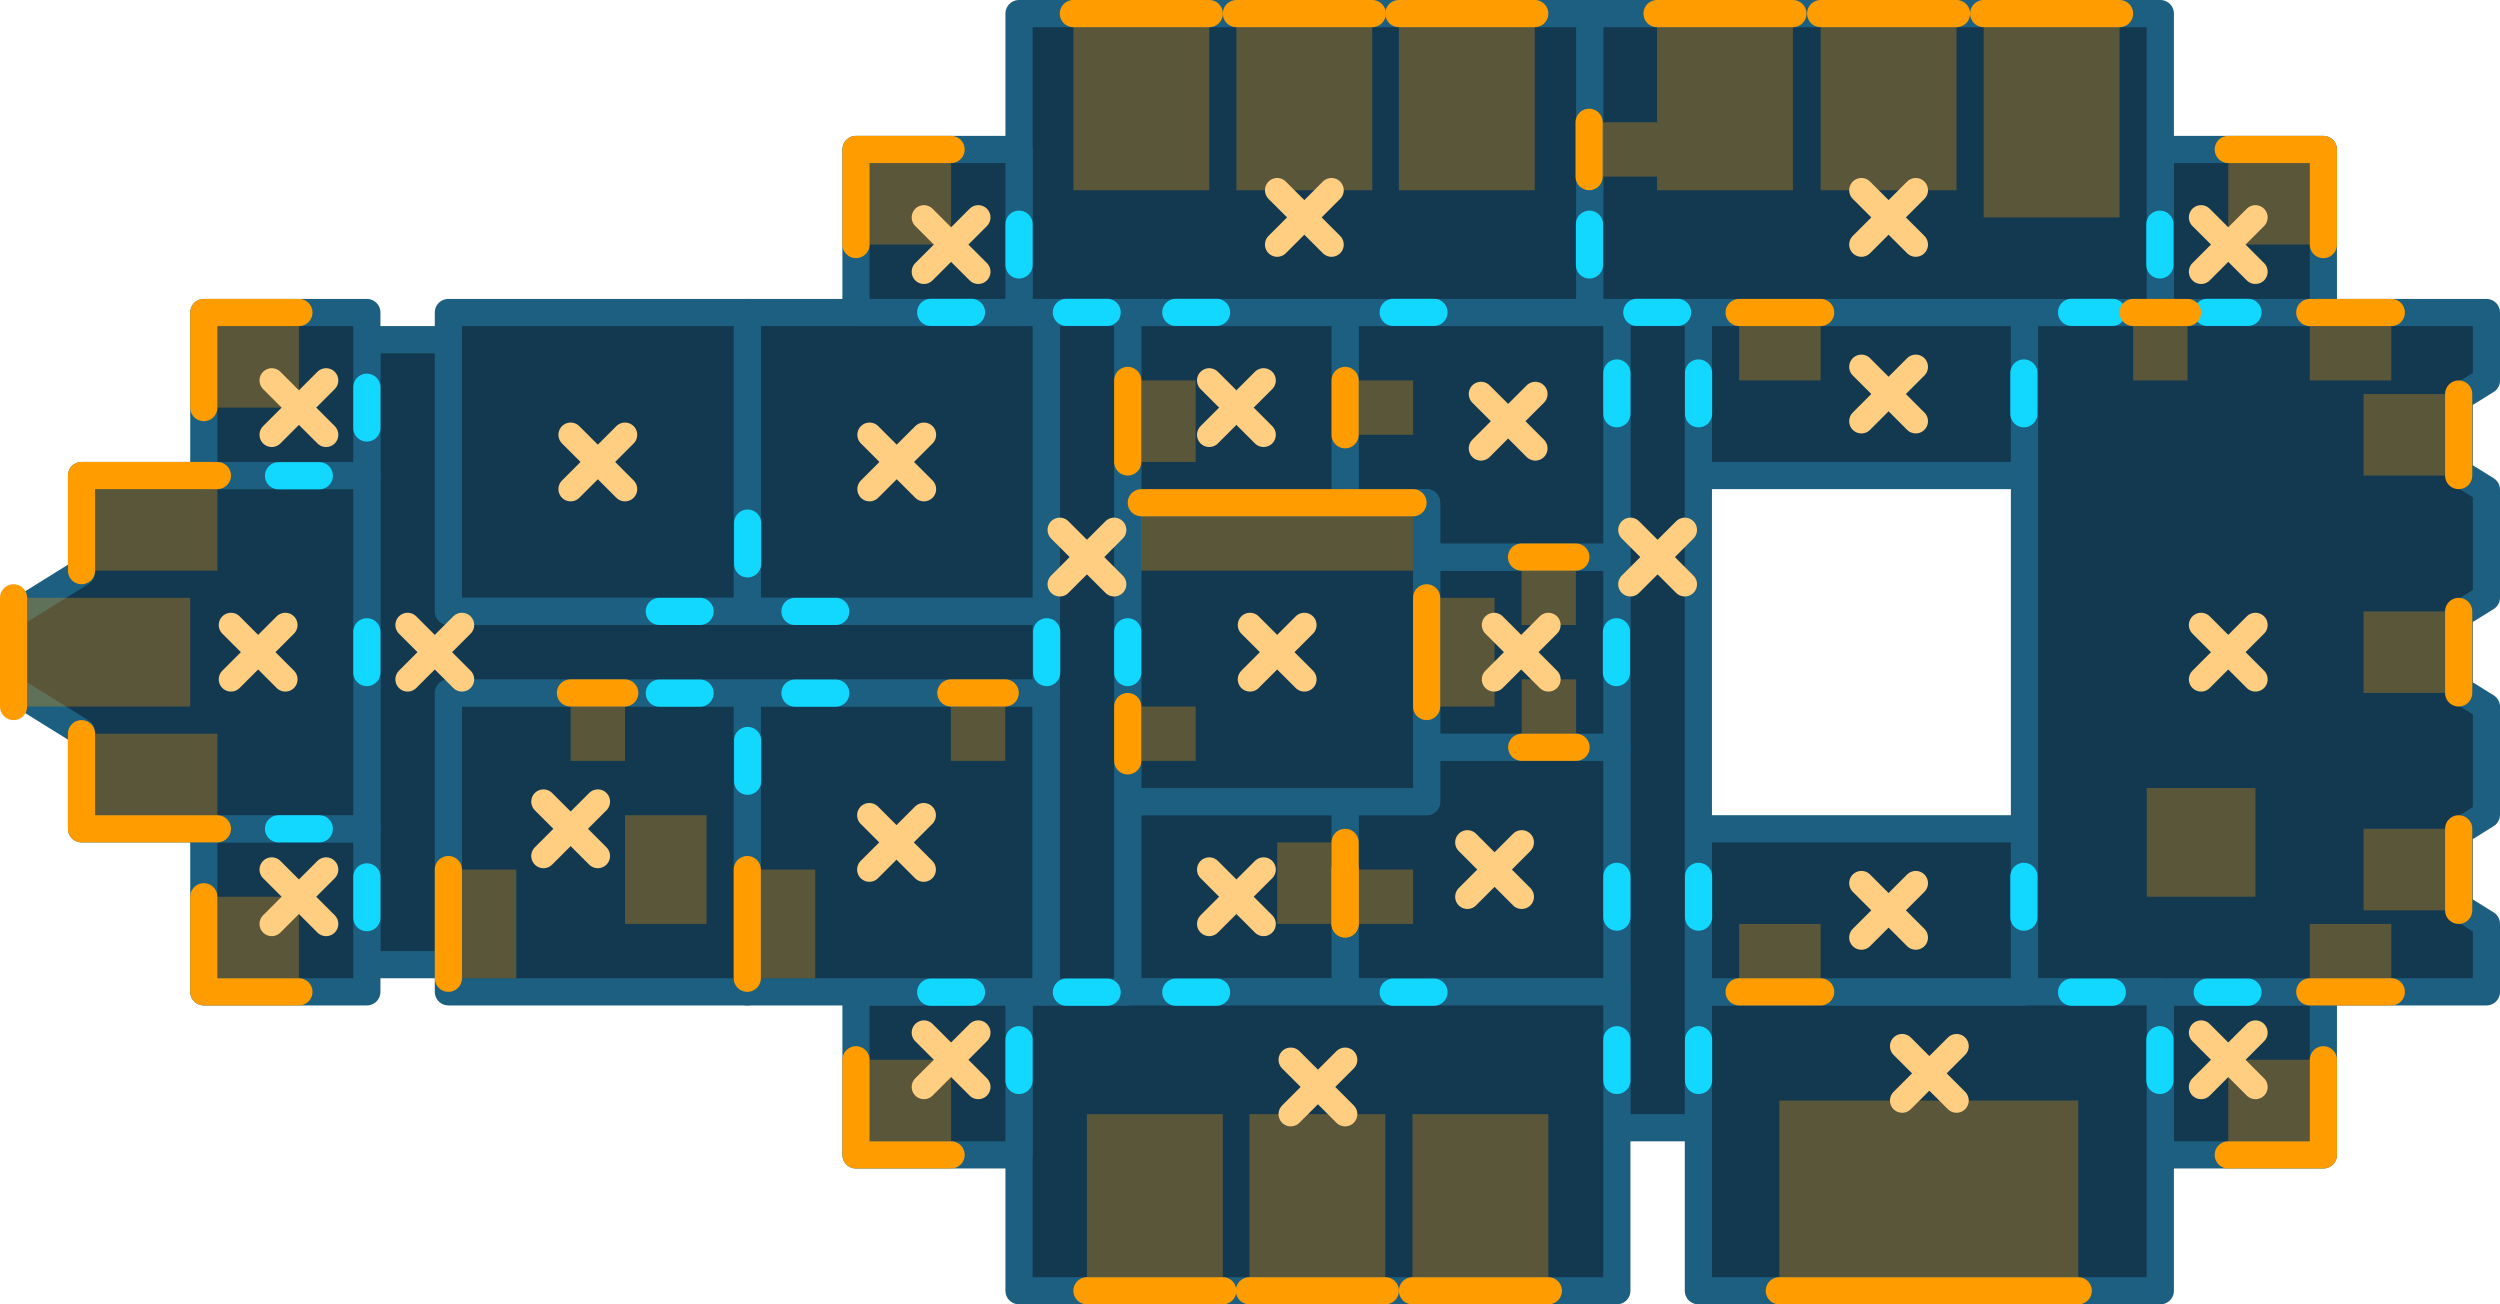 <?xml version="1.0" encoding="UTF-8" standalone="no"?><!DOCTYPE svg PUBLIC "-//W3C//DTD SVG 1.1//EN" "http://www.w3.org/Graphics/SVG/1.1/DTD/svg11.dtd"><svg width="100%" height="100%" viewBox="0 0 184 96" version="1.1" xmlns="http://www.w3.org/2000/svg" xmlns:xlink="http://www.w3.org/1999/xlink" xml:space="preserve" xmlns:serif="http://www.serif.com/" style="fill-rule:evenodd;clip-rule:evenodd;stroke-linecap:round;stroke-linejoin:round;stroke-miterlimit:1.5;"><g id="Rooms"><rect id="Rear-Bravo-Turret" serif:id="Rear Bravo Turret" x="159" y="73" width="12" height="12" style="fill:#133951;stroke:#1d5f80;stroke-width:2px;"/><path id="Engine-Room" serif:id="Engine Room" d="M183,28.005l-2,1.241l0,5.553l2,1.242l0,7.941l-2,1.241l0,5.554l2,1.241l0,7.941l-2,1.242l0,5.553l2,1.241l0,5.005l-34,0l0,-50l34,0l0,5.005Z" style="fill:#133951;stroke:#1d5f80;stroke-width:2px;"/><rect id="Rear-Alpha-Turret" serif:id="Rear Alpha Turret" x="159" y="11" width="12" height="12" style="fill:#133951;stroke:#1d5f80;stroke-width:2px;"/><rect id="Icarus-Bay" serif:id="Icarus Bay" x="125" y="73" width="34" height="22" style="fill:#133951;stroke:#1d5f80;stroke-width:2px;"/><rect id="Rear-Bravo-Storage" serif:id="Rear Bravo Storage" x="125" y="61" width="24" height="12" style="fill:#133951;stroke:#1d5f80;stroke-width:2px;"/><rect id="Rear-Alpha-Storage" serif:id="Rear Alpha Storage" x="125" y="23" width="24" height="12" style="fill:#133951;stroke:#1d5f80;stroke-width:2px;"/><rect id="Rear-Corridor" serif:id="Rear Corridor" x="119" y="23" width="6" height="60" style="fill:#133951;stroke:#1d5f80;stroke-width:2px;"/><rect id="Alpha-Bay-2" serif:id="Alpha Bay 2" x="117" y="1" width="42" height="22" style="fill:#133951;stroke:#1d5f80;stroke-width:2px;"/><path id="Bravo-Dorm" serif:id="Bravo Dorm" d="M119,73l-20,0l0,-14l6,0l0,-4l14,0l0,18Z" style="fill:#133951;stroke:#1d5f80;stroke-width:2px;"/><rect id="Nexus" x="105" y="41" width="14" height="14" style="fill:#133951;stroke:#1d5f80;stroke-width:2px;"/><path id="Alpha-Dorm" serif:id="Alpha Dorm" d="M119,23l-20,0l0,14l6,0l0,4l14,0l0,-18Z" style="fill:#133951;stroke:#1d5f80;stroke-width:2px;"/><rect id="Centre-Bravo-Storage" serif:id="Centre Bravo Storage" x="83" y="59" width="16" height="14" style="fill:#133951;stroke:#1d5f80;stroke-width:2px;"/><rect id="Refectory" x="83" y="37" width="22" height="22" style="fill:#133951;stroke:#1d5f80;stroke-width:2px;"/><rect id="Centre-Alpha-Storage" serif:id="Centre Alpha Storage" x="83" y="23" width="16" height="14" style="fill:#133951;stroke:#1d5f80;stroke-width:2px;"/><rect id="Bravo-Bay" serif:id="Bravo Bay" x="75" y="73" width="44" height="22" style="fill:#133951;stroke:#1d5f80;stroke-width:2px;"/><rect id="Centre-Corridor" serif:id="Centre Corridor" x="77" y="23" width="6" height="50" style="fill:#133951;stroke:#1d5f80;stroke-width:2px;"/><rect id="Alpha-Bay" serif:id="Alpha Bay" x="75" y="1" width="42" height="22" style="fill:#133951;stroke:#1d5f80;stroke-width:2px;"/><rect id="Centre-Bravo-Turret" serif:id="Centre Bravo Turret" x="63" y="73" width="12" height="12" style="fill:#133951;stroke:#1d5f80;stroke-width:2px;"/><rect id="Medlab" x="54.983" y="51" width="22" height="22" style="fill:#133951;stroke:#1d5f80;stroke-width:2px;"/><rect id="Front-Storage" serif:id="Front Storage" x="55" y="23" width="22" height="22" style="fill:#133951;stroke:#1d5f80;stroke-width:2px;"/><rect id="Centre-Alpha-Turret" serif:id="Centre Alpha Turret" x="63" y="11" width="12" height="12" style="fill:#133951;stroke:#1d5f80;stroke-width:2px;"/><rect id="Laboratory" x="33" y="51" width="22" height="22" style="fill:#133951;stroke:#1d5f80;stroke-width:2px;"/><rect id="Hydroponic-Garden" serif:id="Hydroponic Garden" x="33" y="23" width="22" height="22" style="fill:#133951;stroke:#1d5f80;stroke-width:2px;"/><path id="Front-Corridor" serif:id="Front Corridor" d="M33,71l-6,0l0,-46l6,0l0,20l44,0l0,6l-44,0l0,20Z" style="fill:#133951;stroke:#1d5f80;stroke-width:2px;"/><rect id="Front-Bravo-Turret" serif:id="Front Bravo Turret" x="15" y="61" width="12" height="12" style="fill:#133951;stroke:#1d5f80;stroke-width:2px;"/><path id="Bridge" d="M6,42.121l0,-7.121l21,0l0,26l-21,0l0,-7.121l-5,-3.102l0,-5.554l5,-3.102Z" style="fill:#133951;stroke:#1d5f80;stroke-width:2px;"/><rect id="Front-Alpha-Turret" serif:id="Front Alpha Turret" x="15" y="23" width="12" height="12" style="fill:#133951;stroke:#1d5f80;stroke-width:2px;"/></g><g id="Doors"><path id="Engine-Room---Rear-Bravo-Turret" serif:id="Engine Room - Rear Bravo Turret" d="M162.452,73.026l3,-0" style="fill:none;stroke:#12d7ff;stroke-width:2px;"/><path id="Rear-Alpha-Turret---Engine-Room" serif:id="Rear Alpha Turret - Engine Room" d="M162.452,22.99l3,-0" style="fill:none;stroke:#12d7ff;stroke-width:2px;"/><path id="Icarus-Bay---Rear-Bravo-Turret" serif:id="Icarus Bay - Rear Bravo Turret" d="M158.967,76.522l-0,3" style="fill:none;stroke:#12d7ff;stroke-width:2px;"/><path id="Alpha-Bay-2---Rear-Alpha-Turret" serif:id="Alpha Bay 2 - Rear Alpha Turret" d="M158.967,16.5l-0,3" style="fill:none;stroke:#12d7ff;stroke-width:2px;"/><path id="Icarus-Bay---Engine-Room" serif:id="Icarus Bay - Engine Room" d="M152.467,73.026l3,-0" style="fill:none;stroke:#12d7ff;stroke-width:2px;"/><path id="Alpha-Bay-2---Engine-Room" serif:id="Alpha Bay 2 - Engine Room" d="M152.467,22.99l3,-0" style="fill:none;stroke:#12d7ff;stroke-width:2px;"/><path id="Rear-Bravo-Storage---Engine-Room" serif:id="Rear Bravo Storage - Engine Room" d="M148.957,64.5l0,3" style="fill:none;stroke:#12d7ff;stroke-width:2px;"/><path id="Rear-Alpha-Storage---Engine-Room" serif:id="Rear Alpha Storage - Engine Room" d="M148.957,27.452l0,3" style="fill:none;stroke:#12d7ff;stroke-width:2px;"/><path id="Rear-Corridor---Icarus-Bay" serif:id="Rear Corridor - Icarus Bay" d="M125.013,76.522l-0,3" style="fill:none;stroke:#12d7ff;stroke-width:2px;"/><path id="Rear-Corridor---Rear-Bravo-Storage" serif:id="Rear Corridor - Rear Bravo Storage" d="M125.013,64.5l-0,3" style="fill:none;stroke:#12d7ff;stroke-width:2px;"/><path id="Rear-Corridor---Rear-Alpha-Storage" serif:id="Rear Corridor - Rear Alpha Storage" d="M125.013,27.452l-0,3" style="fill:none;stroke:#12d7ff;stroke-width:2px;"/><path id="Alpha-Bay-2---Rear-Corridor" serif:id="Alpha Bay 2 - Rear Corridor" d="M120.469,22.99l3,-0" style="fill:none;stroke:#12d7ff;stroke-width:2px;"/><path id="Bravo-Bay---Rear-Corridor" serif:id="Bravo Bay - Rear Corridor" d="M119,76.522l0,3" style="fill:none;stroke:#12d7ff;stroke-width:2px;"/><path id="Bravo-Dorm---Rear-Corridor" serif:id="Bravo Dorm - Rear Corridor" d="M119,64.5l0,3" style="fill:none;stroke:#12d7ff;stroke-width:2px;"/><path id="Nexus---Rear-Corridor" serif:id="Nexus - Rear Corridor" d="M118.97,46.5l0,3" style="fill:none;stroke:#12d7ff;stroke-width:2px;"/><path id="Alpha-Dorm---Rear-Corridor" serif:id="Alpha Dorm - Rear Corridor" d="M119,27.452l0,3" style="fill:none;stroke:#12d7ff;stroke-width:2px;"/><path id="Alpha-Bay---Alpha-Bay-2" serif:id="Alpha Bay - Alpha Bay 2" d="M116.983,16.5l0,3" style="fill:none;stroke:#12d7ff;stroke-width:2px;"/><path id="Bravo-Bay---Bravo-Dorm" serif:id="Bravo Bay - Bravo Dorm" d="M102.538,73.026l3,-0" style="fill:none;stroke:#12d7ff;stroke-width:2px;"/><path id="Alpha-Bay---Alpha-Dorm" serif:id="Alpha Bay - Alpha Dorm" d="M102.538,22.99l3,-0" style="fill:none;stroke:#12d7ff;stroke-width:2px;"/><path id="Bravo-Bay---Centre-Bravo-Storage" serif:id="Bravo Bay - Centre Bravo Storage" d="M86.539,73.026l3,-0" style="fill:none;stroke:#12d7ff;stroke-width:2px;"/><path id="Alpha-Bay---Centre-Alpha-Storage" serif:id="Alpha Bay - Centre Alpha Storage" d="M86.539,22.99l3,-0" style="fill:none;stroke:#12d7ff;stroke-width:2px;"/><path id="Centre-Corridor---Refectory" serif:id="Centre Corridor - Refectory" d="M83,46.5l0,3" style="fill:none;stroke:#12d7ff;stroke-width:2px;"/><path id="Centre-Corridor---Bravo-Bay" serif:id="Centre Corridor - Bravo Bay" d="M78.486,73.026l3,-0" style="fill:none;stroke:#12d7ff;stroke-width:2px;"/><path id="Alpha-Bay---Centre-Corridor" serif:id="Alpha Bay - Centre Corridor" d="M78.486,22.99l3,-0" style="fill:none;stroke:#12d7ff;stroke-width:2px;"/><path id="Front-Corridor---Centre-Corridor" serif:id="Front Corridor - Centre Corridor" d="M77.036,46.5l0,3" style="fill:none;stroke:#12d7ff;stroke-width:2px;"/><path id="Centre-Bravo-Turret---Bravo-Bay" serif:id="Centre Bravo Turret - Bravo Bay" d="M75,76.522l0,3" style="fill:none;stroke:#12d7ff;stroke-width:2px;"/><path id="Centre-Alpha-Turret----Alpha-Bay" serif:id="Centre Alpha Turret -  Alpha Bay" d="M75,16.5l0,3" style="fill:none;stroke:#12d7ff;stroke-width:2px;"/><path id="Medlab---Centre-Bravo-Turret" serif:id="Medlab - Centre Bravo Turret" d="M68.5,73.026l3,-0" style="fill:none;stroke:#12d7ff;stroke-width:2px;"/><path id="Centre-Alpha-Turret---Front-Storage" serif:id="Centre Alpha Turret - Front Storage" d="M68.5,22.99l3,-0" style="fill:none;stroke:#12d7ff;stroke-width:2px;"/><path id="Front-Corridor---Medlab" serif:id="Front Corridor - Medlab" d="M58.51,51.014l3,0" style="fill:none;stroke:#12d7ff;stroke-width:2px;"/><path id="Front-Corridor---Front-Storage" serif:id="Front Corridor - Front Storage" d="M58.51,45.001l3,0" style="fill:none;stroke:#12d7ff;stroke-width:2px;"/><path id="Laboratory---Medlab" serif:id="Laboratory - Medlab" d="M55.025,54.499l-0,3" style="fill:none;stroke:#12d7ff;stroke-width:2px;"/><path id="Hydroponic-Garden---Front-Storage" serif:id="Hydroponic Garden - Front Storage" d="M55.025,38.5l-0,3" style="fill:none;stroke:#12d7ff;stroke-width:2px;"/><path id="Front-Corridor---Laboratory" serif:id="Front Corridor - Laboratory" d="M48.525,51.014l3,0" style="fill:none;stroke:#12d7ff;stroke-width:2px;"/><path id="Front-Corridor---Hydroponic-Garden" serif:id="Front Corridor - Hydroponic Garden" d="M48.525,45.001l3,0" style="fill:none;stroke:#12d7ff;stroke-width:2px;"/><path id="Front-Bravo-Turret---Front-Corridor" serif:id="Front Bravo Turret - Front Corridor" d="M27,64.539l0,3" style="fill:none;stroke:#12d7ff;stroke-width:2px;"/><path id="Bridge---Front-Corridor" serif:id="Bridge - Front Corridor" d="M27,46.5l0,3" style="fill:none;stroke:#12d7ff;stroke-width:2px;"/><path id="Front-Alpha-Turret---Front-Corridor" serif:id="Front Alpha Turret - Front Corridor" d="M27,28.5l0,3" style="fill:none;stroke:#12d7ff;stroke-width:2px;"/><path id="Bridge---Front-Bravo-Turret" serif:id="Bridge - Front Bravo Turret" d="M20.5,61l3,0" style="fill:none;stroke:#12d7ff;stroke-width:2px;"/><path id="Bridge---Front-Alpha-Turret" serif:id="Bridge - Front Alpha Turret" d="M20.5,35.015l3,0" style="fill:none;stroke:#12d7ff;stroke-width:2px;"/></g><g id="Equipment"><g id="Rear-Bravo-Turret1" serif:id="Rear Bravo Turret"><g id="Turret-Command" serif:id="Turret Command"><rect id="floor" x="164" y="78" width="6" height="6" style="fill:#ff9c00;fill-opacity:0.3;"/><path id="wall" d="M171,78l-0,7l-7,0" style="fill:none;stroke:#ff9c00;stroke-width:2px;stroke-linecap:butt;"/></g></g><g id="Engine-Room1" serif:id="Engine Room"><g id="Reactor-3" serif:id="Reactor 3"><path id="floor1" serif:id="floor" d="M179.958,67l0,-6l-6,-0l0,6l6,0Z" style="fill:#ff9c00;fill-opacity:0.3;"/><path id="wall1" serif:id="wall" d="M180.958,61l0,6" style="fill:none;stroke:#ff9c00;stroke-width:2px;stroke-linecap:butt;"/></g><g id="Reactor-2" serif:id="Reactor 2"><path id="floor2" serif:id="floor" d="M179.958,51l0,-6l-6,0l0,6l6,0Z" style="fill:#ff9c00;fill-opacity:0.3;"/><path id="wall2" serif:id="wall" d="M180.958,45l0,6" style="fill:none;stroke:#ff9c00;stroke-width:2px;stroke-linecap:butt;"/></g><g id="Reactor-1" serif:id="Reactor 1"><path id="floor3" serif:id="floor" d="M179.958,35l0,-6l-6,0l0,6l6,0Z" style="fill:#ff9c00;fill-opacity:0.3;"/><path id="wall3" serif:id="wall" d="M180.958,29l0,6" style="fill:none;stroke:#ff9c00;stroke-width:2px;stroke-linecap:butt;"/></g><g id="Planet-Scanner" serif:id="Planet Scanner"><rect id="floor4" serif:id="floor" x="170" y="68" width="6" height="4" style="fill:#ff9c00;fill-opacity:0.3;"/><path id="wall4" serif:id="wall" d="M176,73l-6,0" style="fill:none;stroke:#ff9c00;stroke-width:2px;stroke-linecap:butt;"/></g><g id="Antenna"><rect id="floor5" serif:id="floor" x="170" y="24" width="6" height="4" style="fill:#ff9c00;fill-opacity:0.3;"/><path id="wall5" serif:id="wall" d="M170,23l6,0" style="fill:none;stroke:#ff9c00;stroke-width:2px;stroke-linecap:butt;"/></g><g id="Combustion-Chamber" serif:id="Combustion Chamber"><rect id="floor6" serif:id="floor" x="158" y="58" width="8" height="8" style="fill:#ff9c00;fill-opacity:0.3;"/></g><g id="Auxiliary-NERON-Terminal" serif:id="Auxiliary NERON Terminal"><rect id="floor7" serif:id="floor" x="157" y="24" width="4" height="4" style="fill:#ff9c00;fill-opacity:0.3;"/><path id="wall6" serif:id="wall" d="M157,23l4,0" style="fill:none;stroke:#ff9c00;stroke-width:2px;stroke-linecap:butt;"/></g></g><g id="Rear-Alpha-Turret1" serif:id="Rear Alpha Turret"><g id="Turret-Command1" serif:id="Turret Command"><path id="floor8" serif:id="floor" d="M170,18l-0,-6l-6,-0l-0,6l6,-0Z" style="fill:#ff9c00;fill-opacity:0.3;"/><path id="wall7" serif:id="wall" d="M164,11l7,0l0,7" style="fill:none;stroke:#ff9c00;stroke-width:2px;stroke-linecap:butt;"/></g></g><g id="Icarus-Bay1" serif:id="Icarus Bay"><g id="Icarus"><rect id="floor9" serif:id="floor" x="130.958" y="81" width="22" height="13" style="fill:#ff9c00;fill-opacity:0.3;"/><path id="wall8" serif:id="wall" d="M152.958,95l-22,0" style="fill:none;stroke:#ff9c00;stroke-width:2px;stroke-linecap:butt;"/></g></g><g id="Rear-Bravo-Storage1" serif:id="Rear Bravo Storage"><g id="Fuel-Tank" serif:id="Fuel Tank"><rect id="floor10" serif:id="floor" x="128" y="68" width="6" height="4" style="fill:#ff9c00;fill-opacity:0.3;"/><path id="wall9" serif:id="wall" d="M134,73l-6,-0" style="fill:none;stroke:#ff9c00;stroke-width:2px;stroke-linecap:butt;"/></g></g><g id="Rear-Alpha-Storage1" serif:id="Rear Alpha Storage"><g id="Fuel-Tank1" serif:id="Fuel Tank"><rect id="floor11" serif:id="floor" x="128" y="24" width="6" height="4" style="fill:#ff9c00;fill-opacity:0.3;"/><path id="wall10" serif:id="wall" d="M128,23l6,0" style="fill:none;stroke:#ff9c00;stroke-width:2px;stroke-linecap:butt;"/></g></g><g id="Alpha-Bay-21" serif:id="Alpha Bay 2"><g id="Pasiphae"><rect id="floor12" serif:id="floor" x="146" y="2" width="10" height="14" style="fill:#ff9c00;fill-opacity:0.3;"/><path id="wall11" serif:id="wall" d="M146,1l10,0" style="fill:none;stroke:#ff9c00;stroke-width:2px;stroke-linecap:butt;"/></g><g id="Patrol-Ship-8" serif:id="Patrol Ship 8"><rect id="floor13" serif:id="floor" x="134" y="2" width="10" height="12" style="fill:#ff9c00;fill-opacity:0.3;"/><path id="wall12" serif:id="wall" d="M134,1l10,0" style="fill:none;stroke:#ff9c00;stroke-width:2px;stroke-linecap:butt;"/></g><g id="Patrol-Ship-7" serif:id="Patrol Ship 7"><rect id="floor14" serif:id="floor" x="121.958" y="2" width="10" height="12" style="fill:#ff9c00;fill-opacity:0.3;"/><path id="wall13" serif:id="wall" d="M121.958,1l10,0" style="fill:none;stroke:#ff9c00;stroke-width:2px;stroke-linecap:butt;"/></g><g id="Jukebox"><path id="floor15" serif:id="floor" d="M117.958,9l0,4l4,0l0,-4l-4,0Z" style="fill:#ff9c00;fill-opacity:0.3;"/><path id="wall14" serif:id="wall" d="M116.958,13l0,-4" style="fill:none;stroke:#ff9c00;stroke-width:2px;stroke-linecap:butt;"/></g></g><g id="Bravo-Dorm1" serif:id="Bravo Dorm"><g id="Shower"><path id="floor16" serif:id="floor" d="M100,64l0,4l4,0l0,-4l-4,0Z" style="fill:#ff9c00;fill-opacity:0.3;"/><path id="wall15" serif:id="wall" d="M99,68l0,-4" style="fill:none;stroke:#ff9c00;stroke-width:2px;stroke-linecap:butt;"/></g></g><g id="Nexus1" serif:id="Nexus"><g id="BIOS-Terminal" serif:id="BIOS Terminal"><rect id="floor17" serif:id="floor" x="111.983" y="42" width="4" height="4" style="fill:#ff9c00;fill-opacity:0.3;"/><path id="wall16" serif:id="wall" d="M111.983,41l4,0" style="fill:none;stroke:#ff9c00;stroke-width:2px;stroke-linecap:butt;"/><rect id="floor18" serif:id="floor" x="112" y="50" width="4" height="4" style="fill:#ff9c00;fill-opacity:0.3;"/><path id="wall17" serif:id="wall" d="M116,55l-4,0" style="fill:none;stroke:#ff9c00;stroke-width:2px;stroke-linecap:butt;"/></g><g id="NERON-Core" serif:id="NERON Core"><path id="floor19" serif:id="floor" d="M106,44l0,8l4,0l0,-8l-4,-0Z" style="fill:#ff9c00;fill-opacity:0.3;"/><path id="wall18" serif:id="wall" d="M105,52l0,-8" style="fill:none;stroke:#ff9c00;stroke-width:2px;stroke-linecap:butt;"/></g></g><g id="Alpha-Dorm1" serif:id="Alpha Dorm"><g id="Shower1" serif:id="Shower"><path id="floor20" serif:id="floor" d="M100,28l0,4l4,0l0,-4l-4,0Z" style="fill:#ff9c00;fill-opacity:0.3;"/><path id="wall19" serif:id="wall" d="M99,32l0,-4" style="fill:none;stroke:#ff9c00;stroke-width:2px;stroke-linecap:butt;"/></g></g><g id="Bravo-Bay1" serif:id="Bravo Bay"><g id="Patrol-Ship-6" serif:id="Patrol Ship 6"><rect id="floor21" serif:id="floor" x="103.958" y="82" width="10" height="12" style="fill:#ff9c00;fill-opacity:0.3;"/><path id="wall20" serif:id="wall" d="M113.958,95l-10,0" style="fill:none;stroke:#ff9c00;stroke-width:2px;stroke-linecap:butt;"/></g><g id="Patrol-Ship-5" serif:id="Patrol Ship 5"><rect id="floor22" serif:id="floor" x="91.958" y="82" width="10" height="12" style="fill:#ff9c00;fill-opacity:0.3;"/><path id="wall21" serif:id="wall" d="M101.958,95l-10,0" style="fill:none;stroke:#ff9c00;stroke-width:2px;stroke-linecap:butt;"/></g><g id="Patrol-Ship-4" serif:id="Patrol Ship 4"><rect id="floor23" serif:id="floor" x="80" y="82" width="10" height="12" style="fill:#ff9c00;fill-opacity:0.3;"/><path id="wall22" serif:id="wall" d="M90,95l-10,0" style="fill:none;stroke:#ff9c00;stroke-width:2px;stroke-linecap:butt;"/></g></g><g id="Centre-Bravo-Storage1" serif:id="Centre Bravo Storage"><g id="Oxygen-Tank" serif:id="Oxygen Tank"><path id="floor24" serif:id="floor" d="M98,68l-0,-6l-4,0l-0,6l4,0Z" style="fill:#ff9c00;fill-opacity:0.3;"/><path id="wall23" serif:id="wall" d="M99,62l0,6" style="fill:none;stroke:#ff9c00;stroke-width:2px;stroke-linecap:butt;"/></g></g><g id="Refectory1" serif:id="Refectory"><g id="Coffee-Machine" serif:id="Coffee Machine"><path id="floor25" serif:id="floor" d="M84,52l0,4l4,0l0,-4l-4,0Z" style="fill:#ff9c00;fill-opacity:0.3;"/><path id="wall24" serif:id="wall" d="M83,56l0,-4" style="fill:none;stroke:#ff9c00;stroke-width:2px;stroke-linecap:butt;"/></g><g id="Kitchen"><rect id="floor26" serif:id="floor" x="84" y="38" width="20" height="4" style="fill:#ff9c00;fill-opacity:0.3;"/><path id="wall25" serif:id="wall" d="M84,37l20,-0" style="fill:none;stroke:#ff9c00;stroke-width:2px;stroke-linecap:butt;"/></g></g><g id="Centre-Alpha-Storage1" serif:id="Centre Alpha Storage"><g id="Oxygen-Tank1" serif:id="Oxygen Tank"><path id="floor27" serif:id="floor" d="M84,28l0,6l4,0l0,-6l-4,0Z" style="fill:#ff9c00;fill-opacity:0.3;"/><path id="wall26" serif:id="wall" d="M83,34l0,-6" style="fill:none;stroke:#ff9c00;stroke-width:2px;stroke-linecap:butt;"/></g></g><g id="Alpha-Bay1" serif:id="Alpha Bay"><g id="Patrol-Ship-3" serif:id="Patrol Ship 3"><rect id="floor28" serif:id="floor" x="102.958" y="2" width="10" height="12" style="fill:#ff9c00;fill-opacity:0.3;"/><path id="wall27" serif:id="wall" d="M102.958,1l10,0" style="fill:none;stroke:#ff9c00;stroke-width:2px;stroke-linecap:butt;"/></g><g id="Patrol-Ship-2" serif:id="Patrol Ship 2"><rect id="floor29" serif:id="floor" x="91" y="2" width="10" height="12" style="fill:#ff9c00;fill-opacity:0.3;"/><path id="wall28" serif:id="wall" d="M91,1l10,0" style="fill:none;stroke:#ff9c00;stroke-width:2px;stroke-linecap:butt;"/></g><g id="Patrol-Ship-1" serif:id="Patrol Ship 1"><rect id="floor30" serif:id="floor" x="79" y="2" width="10" height="12" style="fill:#ff9c00;fill-opacity:0.3;"/><path id="wall29" serif:id="wall" d="M79,1l10,0" style="fill:none;stroke:#ff9c00;stroke-width:2px;stroke-linecap:butt;"/></g></g><g id="Centre-Bravo-Turret1" serif:id="Centre Bravo Turret"><g id="Turret-Command2" serif:id="Turret Command"><path id="floor31" serif:id="floor" d="M64,78l0,6l6,0l0,-6l-6,0Z" style="fill:#ff9c00;fill-opacity:0.3;"/><path id="wall30" serif:id="wall" d="M70,85l-7,-0l0,-7" style="fill:none;stroke:#ff9c00;stroke-width:2px;stroke-linecap:butt;"/></g></g><g id="Medlab1" serif:id="Medlab"><g id="Auxiliary-NERON-Terminal1" serif:id="Auxiliary NERON Terminal"><rect id="floor32" serif:id="floor" x="69.983" y="52" width="4" height="4" style="fill:#ff9c00;fill-opacity:0.3;"/><path id="wall31" serif:id="wall" d="M69.983,51l4,-0" style="fill:none;stroke:#ff9c00;stroke-width:2px;stroke-linecap:butt;"/></g><g id="Surgery-Pod" serif:id="Surgery Pod"><path id="floor33" serif:id="floor" d="M56,64l0,8l4,0l0,-8l-4,0Z" style="fill:#ff9c00;fill-opacity:0.3;"/><path id="wall32" serif:id="wall" d="M55,72l0,-8" style="fill:none;stroke:#ff9c00;stroke-width:2px;stroke-linecap:butt;"/></g></g><g id="Centre-Alpha-Turret1" serif:id="Centre Alpha Turret"><g id="Turret-Command3" serif:id="Turret Command"><rect id="floor34" serif:id="floor" x="64" y="12" width="6" height="6" style="fill:#ff9c00;fill-opacity:0.3;"/><path id="wall33" serif:id="wall" d="M63,18l0,-7l7,0" style="fill:none;stroke:#ff9c00;stroke-width:2px;stroke-linecap:butt;"/></g></g><g id="Laboratory1" serif:id="Laboratory"><g id="Mycoscan"><path id="floor35" serif:id="floor" d="M46,60l0,8l6,0l0,-8l-6,0Z" style="fill:#ff9c00;fill-opacity:0.3;"/></g><g id="Gravity-Simulator" serif:id="Gravity Simulator"><rect id="floor36" serif:id="floor" x="42" y="52" width="4" height="4" style="fill:#ff9c00;fill-opacity:0.3;"/><path id="wall34" serif:id="wall" d="M41.983,51l4,-0" style="fill:none;stroke:#ff9c00;stroke-width:2px;stroke-linecap:butt;"/></g><g id="Research-Lab" serif:id="Research Lab"><path id="floor37" serif:id="floor" d="M34,64l0,8l4,0l0,-8l-4,0Z" style="fill:#ff9c00;fill-opacity:0.3;"/><path id="wall35" serif:id="wall" d="M33,72l-0,-8" style="fill:none;stroke:#ff9c00;stroke-width:2px;stroke-linecap:butt;"/></g></g><g id="Bridge1" serif:id="Bridge"><g id="AstroTerminal"><path id="floor38" serif:id="floor" d="M7,54l0,6l9,-0l-0,-6l-9,-0Z" style="fill:#ff9c00;fill-opacity:0.3;"/><path id="wall36" serif:id="wall" d="M16,61l-10,-0l0,-7" style="fill:none;stroke:#ff9c00;stroke-width:2px;stroke-linecap:butt;"/></g><g id="Command-Terminal" serif:id="Command Terminal"><path id="floor39" serif:id="floor" d="M2,44l0,8l12,0l0,-8l-12,0Z" style="fill:#ff9c00;fill-opacity:0.3;"/><path id="wall37" serif:id="wall" d="M1,52l-0,-8" style="fill:none;stroke:#ff9c00;stroke-width:2px;stroke-linecap:butt;"/></g><g id="Comms-Center" serif:id="Comms Center"><rect id="floor40" serif:id="floor" x="7" y="36" width="9" height="6" style="fill:#ff9c00;fill-opacity:0.3;"/><path id="wall38" serif:id="wall" d="M6,42l0,-7l10,-0" style="fill:none;stroke:#ff9c00;stroke-width:2px;stroke-linecap:butt;"/></g><g id="Front-BravoTurret" serif:id="Front BravoTurret"><g id="Turret-Command4" serif:id="Turret Command"><path id="floor41" serif:id="floor" d="M16,66l-0,6l6,0l-0,-6l-6,0Z" style="fill:#ff9c00;fill-opacity:0.3;"/><path id="wall39" serif:id="wall" d="M22,73l-7,0l-0,-7" style="fill:none;stroke:#ff9c00;stroke-width:2px;stroke-linecap:butt;"/></g></g></g><g id="Front-Alpha-Turret1" serif:id="Front Alpha Turret"><g id="Turret-Command5" serif:id="Turret Command"><rect id="floor42" serif:id="floor" x="16" y="24" width="6" height="6" style="fill:#ff9c00;fill-opacity:0.3;"/><path id="wall40" serif:id="wall" d="M15,30l0,-7l7,-0" style="fill:none;stroke:#ff9c00;stroke-width:2px;stroke-linecap:butt;"/></g></g></g><g id="Cameras"><g id="Rear-Bravo-Turret2" serif:id="Rear Bravo Turret"><g id="cam"><path d="M162,76l4,4" style="fill:none;stroke:#ffce80;stroke-width:1.8px;"/><path d="M162,80l4,-4" style="fill:none;stroke:#ffce80;stroke-width:1.8px;"/></g></g><g id="Engine-Room2" serif:id="Engine Room"><g id="cam1" serif:id="cam"><path d="M162,46l4,4" style="fill:none;stroke:#ffce80;stroke-width:1.8px;"/><path d="M162,50l4,-4" style="fill:none;stroke:#ffce80;stroke-width:1.8px;"/></g></g><g id="Rear-Alpha-Turret2" serif:id="Rear Alpha Turret"><g id="cam2" serif:id="cam"><path d="M162,16l4,4" style="fill:none;stroke:#ffce80;stroke-width:1.8px;"/><path d="M162,20l4,-4" style="fill:none;stroke:#ffce80;stroke-width:1.8px;"/></g></g><g id="Icarus-Bay2" serif:id="Icarus Bay"><g id="cam3" serif:id="cam"><path d="M140,77l4,4" style="fill:none;stroke:#ffce80;stroke-width:1.8px;"/><path d="M140,81l4,-4" style="fill:none;stroke:#ffce80;stroke-width:1.8px;"/></g></g><g id="Rear-Bravo-Storage2" serif:id="Rear Bravo Storage"><g id="cam4" serif:id="cam"><path d="M137,65l4,4" style="fill:none;stroke:#ffce80;stroke-width:1.8px;"/><path d="M137,69l4,-4" style="fill:none;stroke:#ffce80;stroke-width:1.8px;"/></g></g><g id="Rear-Alpha-Storage2" serif:id="Rear Alpha Storage"><g id="cam5" serif:id="cam"><path d="M137,27l4,4" style="fill:none;stroke:#ffce80;stroke-width:1.8px;"/><path d="M137,31l4,-4" style="fill:none;stroke:#ffce80;stroke-width:1.8px;"/></g></g><g id="Rear-Corridor1" serif:id="Rear Corridor"><g id="cam6" serif:id="cam"><path d="M120,39l4,4" style="fill:none;stroke:#ffce80;stroke-width:1.8px;"/><path d="M120,43l4,-4" style="fill:none;stroke:#ffce80;stroke-width:1.8px;"/></g></g><g id="Alpha-Bay-22" serif:id="Alpha Bay 2"><g id="cam7" serif:id="cam"><path d="M137,14l4,4" style="fill:none;stroke:#ffce80;stroke-width:1.8px;"/><path d="M137,18l4,-4" style="fill:none;stroke:#ffce80;stroke-width:1.8px;"/></g></g><g id="Bravo-Dorm2" serif:id="Bravo Dorm"><g id="cam8" serif:id="cam"><path d="M108,62l4,4" style="fill:none;stroke:#ffce80;stroke-width:1.8px;"/><path d="M108,66l4,-4" style="fill:none;stroke:#ffce80;stroke-width:1.8px;"/></g></g><g id="Nexus2" serif:id="Nexus"><g id="cam9" serif:id="cam"><path d="M109.962,46l4,4" style="fill:none;stroke:#ffce80;stroke-width:1.8px;"/><path d="M109.962,50l4,-4" style="fill:none;stroke:#ffce80;stroke-width:1.8px;"/></g></g><g id="Alpha-Dorm2" serif:id="Alpha Dorm"><g id="cam10" serif:id="cam"><path d="M109,29l4,4" style="fill:none;stroke:#ffce80;stroke-width:1.8px;"/><path d="M109,33l4,-4" style="fill:none;stroke:#ffce80;stroke-width:1.8px;"/></g></g><g id="Centre-Bravo-Storage2" serif:id="Centre Bravo Storage"><g id="cam11" serif:id="cam"><path d="M89,64l4,4" style="fill:none;stroke:#ffce80;stroke-width:1.8px;"/><path d="M89,68l4,-4" style="fill:none;stroke:#ffce80;stroke-width:1.8px;"/></g></g><g id="Refectory2" serif:id="Refectory"><g id="cam12" serif:id="cam"><path d="M92,46l4,4" style="fill:none;stroke:#ffce80;stroke-width:1.8px;"/><path d="M92,50l4,-4" style="fill:none;stroke:#ffce80;stroke-width:1.8px;"/></g></g><g id="Centre-Alpha-Storage2" serif:id="Centre Alpha Storage"><g id="cam13" serif:id="cam"><path d="M89,28l4,4" style="fill:none;stroke:#ffce80;stroke-width:1.8px;"/><path d="M89,32l4,-4" style="fill:none;stroke:#ffce80;stroke-width:1.8px;"/></g></g><g id="Bravo-Bay2" serif:id="Bravo Bay"><g id="cam14" serif:id="cam"><path d="M95,78l4,4" style="fill:none;stroke:#ffce80;stroke-width:1.8px;"/><path d="M95,82l4,-4" style="fill:none;stroke:#ffce80;stroke-width:1.8px;"/></g></g><g id="Centre-Corridor1" serif:id="Centre Corridor"><g id="cam15" serif:id="cam"><path d="M78,39l4,4" style="fill:none;stroke:#ffce80;stroke-width:1.8px;"/><path d="M78,43l4,-4" style="fill:none;stroke:#ffce80;stroke-width:1.8px;"/></g></g><g id="Alpha-Bay2" serif:id="Alpha Bay"><g id="cam16" serif:id="cam"><path d="M94,14l4,4" style="fill:none;stroke:#ffce80;stroke-width:1.8px;"/><path d="M94,18l4,-4" style="fill:none;stroke:#ffce80;stroke-width:1.8px;"/></g></g><g id="Centre-Bravo-Turret2" serif:id="Centre Bravo Turret"><g id="cam17" serif:id="cam"><path d="M68,76l4,4" style="fill:none;stroke:#ffce80;stroke-width:1.8px;"/><path d="M68,80l4,-4" style="fill:none;stroke:#ffce80;stroke-width:1.8px;"/></g></g><g id="Medlab2" serif:id="Medlab"><g id="cam18" serif:id="cam"><path d="M63.983,60l4,4" style="fill:none;stroke:#ffce80;stroke-width:1.8px;"/><path d="M63.983,64l4,-4" style="fill:none;stroke:#ffce80;stroke-width:1.8px;"/></g></g><g id="Front-Storage1" serif:id="Front Storage"><g id="cam19" serif:id="cam"><path d="M64,32l4,4" style="fill:none;stroke:#ffce80;stroke-width:1.8px;"/><path d="M64,36l4,-4" style="fill:none;stroke:#ffce80;stroke-width:1.8px;"/></g></g><g id="Centre-Alpha-Turret2" serif:id="Centre Alpha Turret"><g id="cam20" serif:id="cam"><path d="M68,16l4,4" style="fill:none;stroke:#ffce80;stroke-width:1.8px;"/><path d="M68,20l4,-4" style="fill:none;stroke:#ffce80;stroke-width:1.8px;"/></g></g><g id="Laboratory2" serif:id="Laboratory"><g id="cam21" serif:id="cam"><path d="M40,59l4,4" style="fill:none;stroke:#ffce80;stroke-width:1.8px;"/><path d="M40,63l4,-4" style="fill:none;stroke:#ffce80;stroke-width:1.8px;"/></g></g><g id="Hydroponic-Garden1" serif:id="Hydroponic Garden"><g id="cam22" serif:id="cam"><path d="M42,32l4,4" style="fill:none;stroke:#ffce80;stroke-width:1.8px;"/><path d="M42,36l4,-4" style="fill:none;stroke:#ffce80;stroke-width:1.8px;"/></g></g><g id="Front-Corridor1" serif:id="Front Corridor"><g id="cam23" serif:id="cam"><path d="M30,46l4,4" style="fill:none;stroke:#ffce80;stroke-width:1.8px;"/><path d="M30,50l4,-4" style="fill:none;stroke:#ffce80;stroke-width:1.8px;"/></g></g><g id="Front-Bravo-Turret1" serif:id="Front Bravo Turret"><g id="cam24" serif:id="cam"><path d="M20,64l4,4" style="fill:none;stroke:#ffce80;stroke-width:1.8px;"/><path d="M20,68l4,-4" style="fill:none;stroke:#ffce80;stroke-width:1.8px;"/></g></g><g id="Bridge2" serif:id="Bridge"><g id="cam25" serif:id="cam"><path d="M17,46l4,4" style="fill:none;stroke:#ffce80;stroke-width:1.8px;"/><path d="M17,50l4,-4" style="fill:none;stroke:#ffce80;stroke-width:1.8px;"/></g></g><g id="Front-Alpha-Turret2" serif:id="Front Alpha Turret"><g id="cam26" serif:id="cam"><path d="M20,28l4,4" style="fill:none;stroke:#ffce80;stroke-width:1.8px;"/><path d="M20,32l4,-4" style="fill:none;stroke:#ffce80;stroke-width:1.8px;"/></g></g></g></svg>